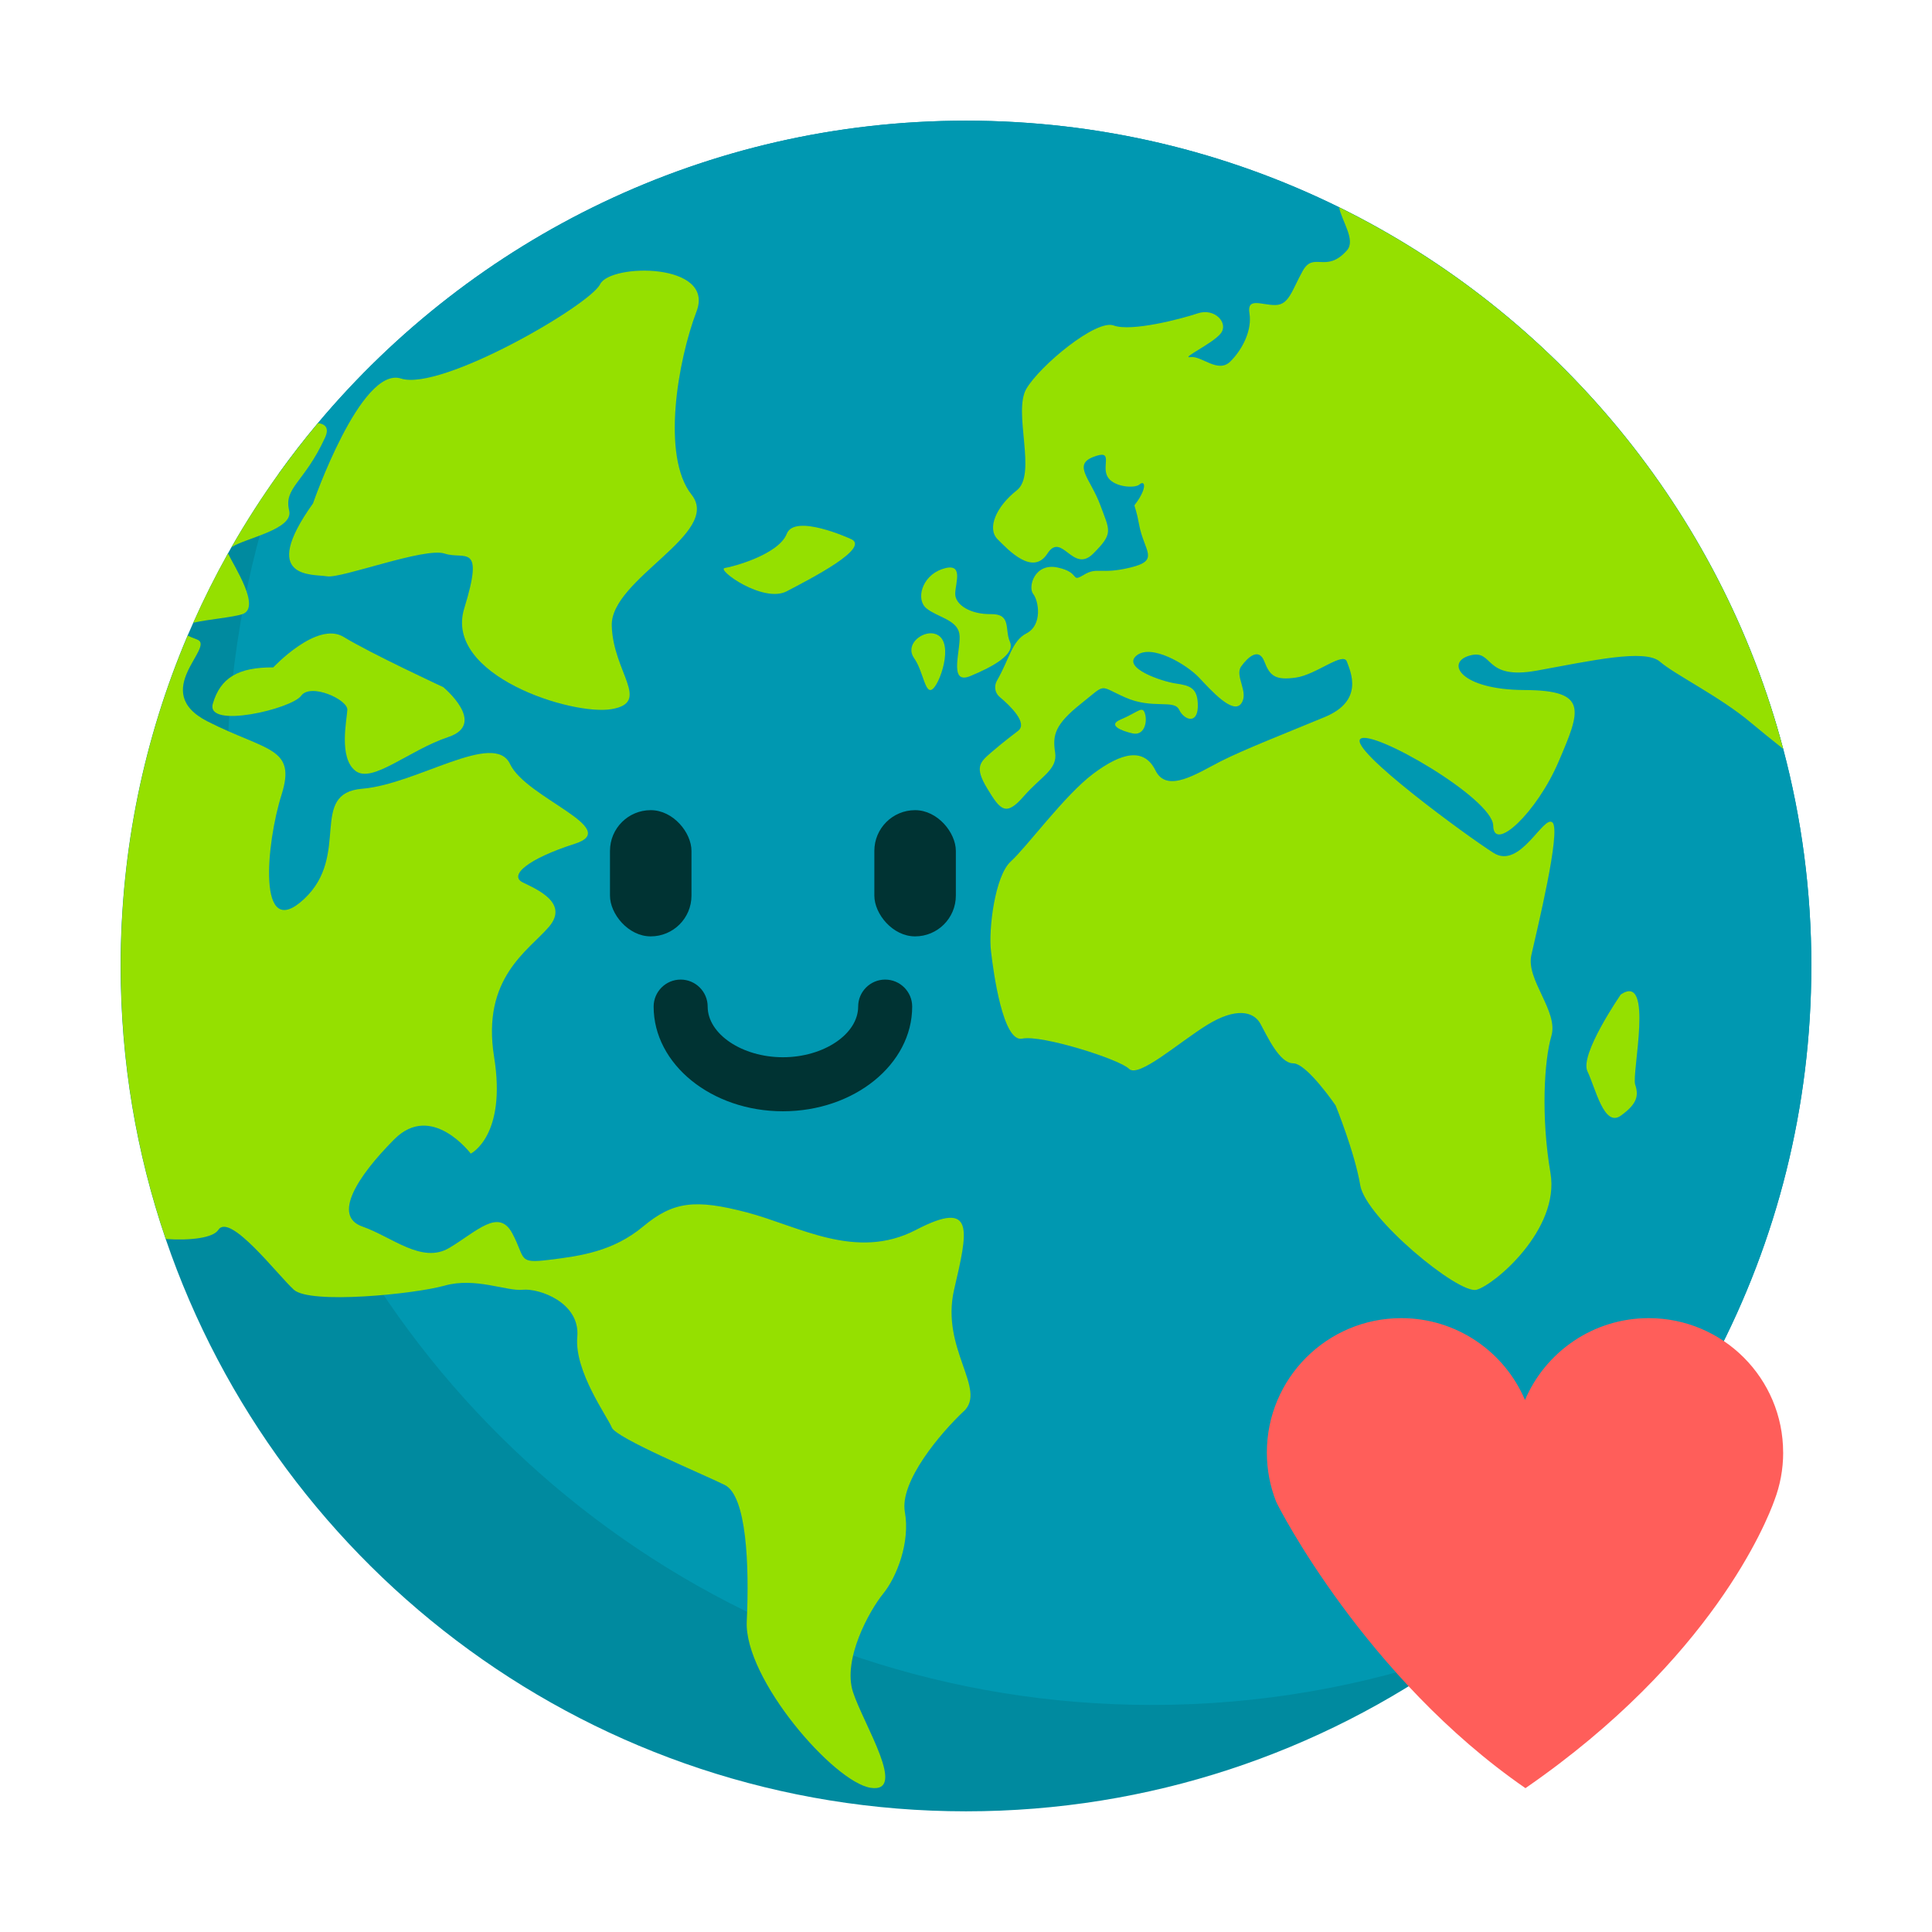 <?xml version="1.0" encoding="UTF-8"?><svg id="Warstwa_1" xmlns="http://www.w3.org/2000/svg" viewBox="0 0 512 512"><defs><style>.cls-1{fill:#033;}.cls-2{fill:#008a9f;}.cls-3{fill:#0098b1;}.cls-4{fill:#ff5e5a;}.cls-5{fill:#95e000;}</style></defs><path class="cls-2" d="m480.02,256.01c0,74.99-36.85,141.38-93.43,182.03-36.77,26.41-81.86,41.98-130.59,41.98-98.4,0-182-63.45-212.09-151.67-7.75-22.7-11.94-47.04-11.94-72.35,0-31.06,6.32-60.67,17.74-87.56.5-1.15.99-2.28,1.51-3.42,2.79-6.29,5.87-12.41,9.2-18.38.31-.55.6-1.09.91-1.62,3.87-6.77,8.1-13.33,12.62-19.64,3.27-4.55,6.71-8.99,10.31-13.27C125.37,63.14,187.05,31.98,256.01,31.98c35.49,0,69.04,8.25,98.86,22.94,57.43,28.29,100.98,80.45,117.69,143.53,4.88,18.36,7.47,37.66,7.47,57.56Z"/><path class="cls-3" d="m480.02,256.01c0,74.99-36.85,141.38-93.43,182.03-25.44,8.93-52.79,13.79-81.28,13.79-107.69,0-199.14-69.43-232.07-165.96-8.47-24.84-13.08-51.46-13.08-79.15s4.86-55.87,13.79-81.33c3.27-4.55,6.71-8.99,10.31-13.27C125.37,63.14,187.05,31.98,256.01,31.98c35.49,0,69.04,8.25,98.86,22.94,57.43,28.29,100.98,80.45,117.69,143.53,4.88,18.36,7.47,37.66,7.47,57.56Z"/><path class="cls-5" d="m82.94,133.44s12.68-36.54,23.34-33.12c10.66,3.43,50.05-19.45,52.76-25,2.71-5.55,30.5-5.77,25.55,7.2-4.94,12.96-9.41,38.37-1.31,48.59,8.1,10.22-21.5,22.3-21.16,34.69s10.5,20.29,0,22.12c-10.5,1.83-44.55-8.96-39.09-26.69,5.46-17.73.04-12.77-5.2-14.53-5.24-1.76-27.44,6.67-31.16,6.03-3.71-.65-18.23,1-3.74-19.29Z"/><path class="cls-5" d="m64.22,162.76c-2.59.86-9.01,1.36-13,2.27,2.79-6.29,5.87-12.41,9.2-18.38,0,.02.02.03.02.05,1.56,3.31,8.86,14.36,3.78,16.06Z"/><path class="cls-5" d="m61.34,145.03c6.68-11.67,14.36-22.69,22.93-32.91,2.11.29,2.98,1.44,1.86,3.87-5.44,11.89-10.99,13.21-9.5,19.3,1.25,5.02-11.59,7.28-15.3,9.74Z"/><path class="cls-5" d="m255.39,374c-6.19,5.83-17.03,18.65-15.59,26.7,1.44,8.05-2.17,17.26-5.78,21.68-3.61,4.44-10.84,17.45-7.94,26.12,2.88,8.67,14.44,26.74,4.68,25.29-9.75-1.44-33.57-28.91-32.86-44.09.71-15.18-.08-33.31-5.83-36.17-5.75-2.85-28.84-12.43-29.94-15.23-1.1-2.8-9.97-14.88-9.14-24.01.81-9.16-10.21-12.93-14.45-12.49-4.25.45-12.56-3.39-20.69-1.1-8.13,2.28-35.68,4.99-39.97,1.1-4.29-3.89-17-20.59-20.04-15.85-1.36,2.11-7.41,2.85-13.9,2.4-7.75-22.7-11.94-47.04-11.94-72.35,0-31.06,6.32-60.67,17.74-87.56.63.32,1.46.66,2.48,1.04,5.12,1.85-12.85,13.77,2.82,21.73,15.67,7.94,23.58,6.74,19.56,19.44-4.02,12.7-6.59,39.29,5.96,27.63,12.54-11.67,1.04-28.06,15.46-29.26,14.44-1.18,34.95-15.49,39.15-6.53,4.2,8.96,29.77,17.09,17.19,21.11-12.57,4.02-17.58,8.41-13.81,10.26,3.78,1.85,12.3,5.46,6.92,11.76-5.38,6.29-17.92,13.51-14.53,34.48,3.37,20.97-6.19,25.62-6.19,25.62,0,0-10.35-13.77-20.27-3.79-9.93,9.98-16.38,20.34-8.46,23.11,7.92,2.77,15.81,10,23.07,5.65,7.26-4.33,13.04-10.6,16.66-3.86,3.61,6.76,1.36,8.07,9.72,7.05,8.34-1.02,17.01-2.22,24.97-8.85,7.96-6.63,13.76-7.32,27.48-3.73,13.71,3.6,28.89,12.91,44.79,4.65,15.91-8.28,13.74.23,10.13,15.85-3.61,15.64,8.78,26.35,2.58,32.2Z"/><path class="cls-5" d="m72.42,176.87s11.59-12.4,18.66-8.07c7.06,4.34,26.4,13.31,26.4,13.31,0,0,11.76,9.73,1.32,13.21-10.44,3.48-20.16,12.43-24.62,8.95-4.46-3.48-2.28-13.4-2.13-16.14s-9.74-7.22-12.25-3.74-25.38,8.89-23.39,2.08c1.99-6.8,6.66-9.67,16-9.6Z"/><path class="cls-5" d="m225.32,142.77s-14.7-6.75-16.82-1.31c-2.12,5.44-14.05,8.7-16.42,9.07s10.21,9.43,16.42,6.16c6.22-3.26,22.74-11.7,16.82-13.92Z"/><path class="cls-5" d="m249.52,150.88c-5.22,1.84-6.89,8.01-3.99,10.35,2.9,2.34,7.98,2.97,8.7,6.64s-3.22,13.83,2.92,11.29c6.14-2.54,11.94-5.8,10.49-9.07-1.45-3.26.47-7.43-5.02-7.34-5.49.09-9.48-2.49-9.48-5.37s2.54-8.69-3.63-6.51Z"/><path class="cls-5" d="m247.35,167.88c-3.1-.56-7.62,2.95-5.08,6.57s2.9,10.15,5.08,7.98c2.18-2.18,5.8-13.51,0-14.55Z"/><path class="cls-5" d="m472.55,198.45c-3.05-2.41-6.08-4.88-8.56-6.95-8.2-6.9-20.11-12.7-24.09-16.15-3.99-3.47-18.25-.24-32.63,2.37-14.37,2.61-11.25-5.8-17.78-3.99-6.51,1.81-2.53,9.07,14.52,9.14,17.03.06,14.86,5.35,9.06,18.91-5.78,13.56-17.24,24.27-17.35,17.03-.11-7.24-32.33-25.86-35.23-22.96-2.9,2.9,28.29,25.75,35.34,30.2,7.05,4.46,13.25-10.26,15.6-8.07,2.33,2.19-4.16,28.63-5.61,35.16-1.46,6.53,7.24,14.88,5.31,21.4-1.91,6.53-2.79,21.39-.24,36.33,2.54,14.96-14.88,29.67-19.59,30.93-4.72,1.28-29.36-19.04-30.82-27.69-1.44-8.65-6.53-21.16-6.53-21.16,0,0-7.62-11.16-11.25-11.16s-6.89-7.24-8.7-10.52c-1.81-3.26-6.51-4.34-14.13.37-7.62,4.72-18.13,14.13-20.68,11.6-2.54-2.54-23.2-9.07-28.29-7.99-5.07,1.1-7.62-17.4-8.28-23.2-.68-5.8,1.04-19.95,5.25-23.75,4.21-3.81,14.28-17.58,21.84-23.24,7.55-5.66,13.47-7.03,16.51-.86,3.05,6.17,11.1.71,17.26-2.43,6.17-3.13,17.05-7.37,27.56-11.73,10.52-4.34,6.89-11.96,5.9-14.7-.99-2.74-8.07,3.45-13.51,4.23-5.43.76-6.89-.41-8.35-4.23-1.44-3.82-4.34-1.26-6.16,1.28-1.81,2.54,2.17,6.89,0,9.84-2.17,2.97-7.91-3.44-11.16-6.89-3.27-3.47-12.69-9.09-16.59-5.82-3.9,3.26,6.72,6.85,10.44,7.39,3.69.53,5.64,1.15,5.82,5.32.26,5.72-3.56,4.49-4.94,1.64-1.36-2.85-7-.06-14.26-3.26-7.24-3.19-4.83-3.86-11.72,1.62-6.9,5.49-7.62,8.3-6.9,12.88.73,4.6-3.61,6.3-8.33,11.71-4.72,5.43-6.17,3.65-9.62-2.04-3.47-5.69-1.98-7,.97-9.56,2.95-2.58,7.19-5.78,7.19-5.78,2.59-2.03-1.96-6.51-4.94-9.01-1.25-1.07-1.49-2.87-.68-4.28,3.32-5.75,3.99-10.56,7.79-12.51,4.36-2.22,3.27-8.65,1.81-10.48-1.44-1.83.37-8.34,6.53-6.98,6.17,1.35,3.27,4.1,6.89,1.93,3.63-2.19,4.36,0,12.33-1.93,7.99-1.93,3.63-4.25,2.32-11.41-1.3-7.18-1.93-3.6.08-6.98,2.03-3.39,1.23-4.72,0-3.61-1.23,1.09-7.11.71-8.54-2.27-1.44-3,1.8-7.16-3.69-5.04-5.49,2.14-.68,5.85,1.86,12.74,2.54,6.9,3.56,7.44-1.86,12.87-5.44,5.44-8.3-5.96-12.15,0-3.86,5.98-10.29-.89-13.19-3.79-2.9-2.9-.36-8.7,5.09-12.98,5.43-4.26-1.09-20.74,2.53-26.91,3.63-6.16,18.5-18.49,23.14-16.77,4.65,1.72,17.84-1.72,22.3-3.22,4.46-1.51,8.25,2.59,6.06,5.33-2.17,2.74-10.87,6.69-7.97,6.27,2.9-.41,7.26,4.41,10.52,1.17,3.26-3.22,5.8-8.36,5.07-12.77-.71-4.41,3.27-2.12,6.9-2.2,3.61-.06,4.34-3.9,7.24-9.09,2.9-5.17,6.17.83,11.7-5.4,2.4-2.69-1.36-7.71-2.09-11.41,57.43,28.29,100.98,80.45,117.69,143.53Z"/><path class="cls-5" d="m429.52,263.57s-10.98,15.89-8.83,20.34c2.15,4.45,4.38,14.94,8.83,11.76,4.45-3.18,4.77-5.4,3.81-8.27-.95-2.86,5.09-29.88-3.81-23.84Z"/><path class="cls-5" d="m296.88,190.73c4.82-2.02,5.88-3.85,6.56-1.58s-.23,5.88-3.28,5.21c-3.06-.68-6.67-2.2-3.28-3.62Z"/><rect class="cls-1" x="231.71" y="214.7" width="21.6" height="33.45" rx="10.8" ry="10.8"/><rect class="cls-1" x="161.65" y="214.7" width="21.6" height="33.45" rx="10.8" ry="10.8"/><path class="cls-1" d="m207.48,294.5c-18.89,0-34.26-12.44-34.26-27.74,0-3.95,3.21-7.16,7.16-7.16s7.16,3.21,7.16,7.16c0,7.27,9.13,13.42,19.94,13.42s19.94-6.14,19.94-13.42c0-3.95,3.21-7.16,7.16-7.16s7.16,3.21,7.16,7.16c0,15.3-15.37,27.74-34.26,27.74Z"/><path class="cls-4" d="m472.55,384.94c0-19.67-15.95-35.62-35.62-35.62-14.73,0-27.37,8.94-32.79,21.69-5.42-12.75-18.06-21.69-32.79-21.69-19.67,0-35.62,15.95-35.62,35.62,0,4.57.86,8.93,2.43,12.95.53,1.37,23.81,46.8,66.1,75.99,49.42-34.11,63.95-70.6,65.99-76.31,1.49-3.93,2.31-8.18,2.31-12.63Z"/></svg>